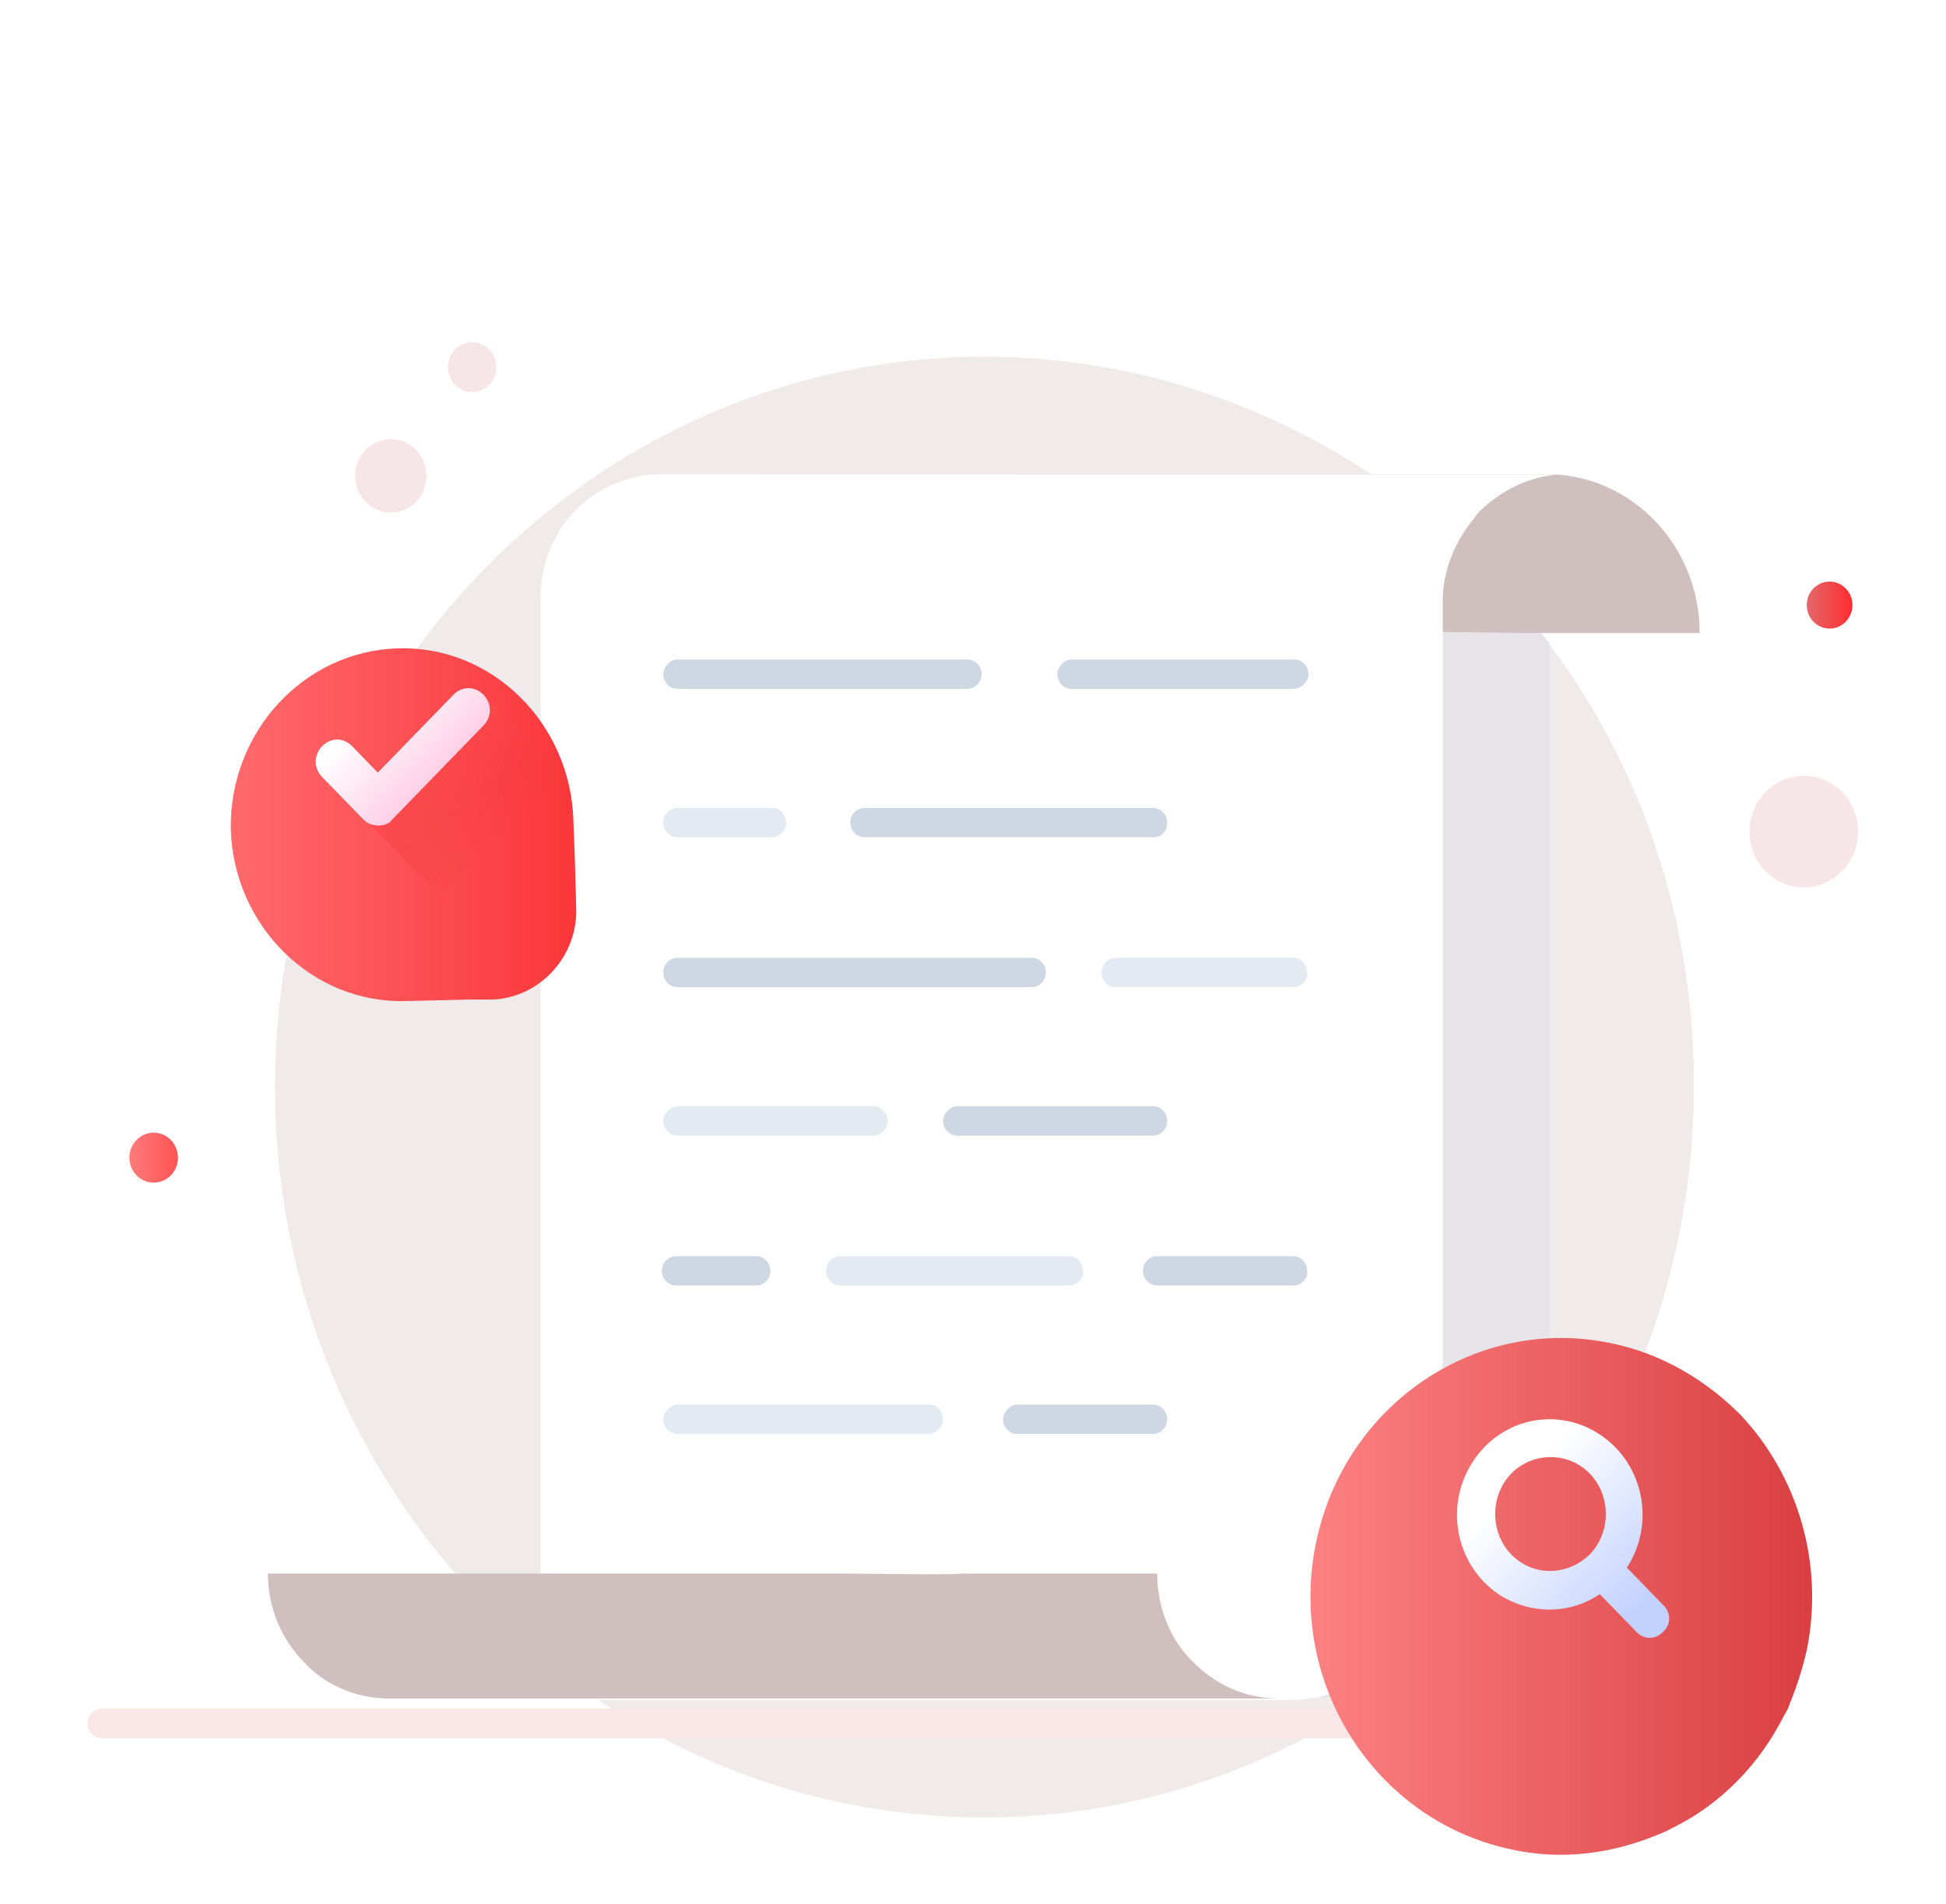 <svg width="371" height="363" viewBox="0 0 371 363" fill="none" xmlns="http://www.w3.org/2000/svg">
<g filter="url(#filter0_d_226_19957)">
<path d="M322.951 142.972C322.951 174.631 312.61 203.769 295.464 227.304C285.939 239.912 274.508 251.118 261.445 259.804C240.217 274.092 214.907 282.498 187.691 282.498C112.85 282.498 52.432 220.019 52.432 143.252C52.432 66.205 113.122 4.007 187.691 4.007C214.907 4.007 240.217 12.412 261.445 26.421C274.508 35.106 285.939 46.313 295.464 58.92C312.882 82.175 322.951 111.313 322.951 142.972Z" fill="#F0EAEA"/>
<path opacity="0.3" d="M295.462 58.641V227.024C285.937 239.632 274.506 250.839 261.443 259.524H124.006V49.115C124.278 42.951 126.727 37.348 130.538 33.425C134.892 28.942 140.607 26.421 147.139 26.421H261.443C274.506 35.106 286.209 46.033 295.462 58.641Z" fill="#CED7E2"/>
<path d="M270.698 56.401H193.406V26.423H294.919C295.191 26.423 295.463 26.423 295.463 26.423C311.248 26.703 324.04 40.151 324.04 56.681H290.565" fill="#D0BFBF"/>
<path d="M297.641 26.423C291.654 26.703 286.21 29.505 282.128 33.427C281.856 33.707 281.312 34.268 281.04 34.828C277.502 39.031 275.052 44.634 275.052 50.518V229.828C275.052 246.638 261.989 260.086 245.66 260.086H103.052V49.117C103.324 42.953 105.773 37.35 109.583 33.427C113.938 28.944 119.653 26.423 126.185 26.423H269.337H296.552C297.097 26.423 297.369 26.423 297.641 26.423Z" fill="white"/>
<path d="M246.475 67.327H204.292C202.659 67.327 201.57 65.926 201.57 64.525C201.57 63.124 202.931 61.724 204.292 61.724H246.748C248.381 61.724 249.469 63.124 249.469 64.525C249.469 65.926 248.108 67.327 246.475 67.327Z" fill="#CED7E2"/>
<path d="M184.425 67.327H129.178C127.545 67.327 126.456 65.926 126.456 64.525C126.456 63.124 127.817 61.724 129.178 61.724H184.425C186.057 61.724 187.146 63.124 187.146 64.525C187.146 65.926 186.057 67.327 184.425 67.327Z" fill="#CED7E2"/>
<path d="M219.806 95.624H164.831C163.198 95.624 162.109 94.223 162.109 92.822C162.109 91.141 163.47 90.02 164.831 90.02H219.806C221.439 90.02 222.527 91.421 222.527 92.822C222.527 94.503 221.439 95.624 219.806 95.624Z" fill="#CED7E2"/>
<path d="M147.14 95.624H129.178C127.545 95.624 126.456 94.223 126.456 92.822C126.456 91.141 127.817 90.02 129.178 90.02H147.14C148.773 90.02 149.861 91.421 149.861 92.822C149.861 94.503 148.5 95.624 147.14 95.624Z" fill="#E3EAF2"/>
<path d="M246.475 124.202H212.728C211.095 124.202 210.007 122.801 210.007 121.4C210.007 119.719 211.368 118.599 212.728 118.599H246.475C248.108 118.599 249.197 119.999 249.197 121.4C249.469 122.801 248.108 124.202 246.475 124.202Z" fill="#E3EAF2"/>
<path d="M196.671 124.202H129.178C127.545 124.202 126.456 122.801 126.456 121.4C126.456 119.719 127.817 118.599 129.178 118.599H196.671C198.304 118.599 199.393 119.999 199.393 121.4C199.393 122.801 198.304 124.202 196.671 124.202Z" fill="#CED7E2"/>
<path d="M219.805 152.501H182.52C180.887 152.501 179.799 151.1 179.799 149.699C179.799 148.298 181.16 146.897 182.52 146.897H219.805C221.438 146.897 222.527 148.298 222.527 149.699C222.527 151.1 221.438 152.501 219.805 152.501Z" fill="#CED7E2"/>
<path d="M166.462 152.501H129.178C127.545 152.501 126.456 151.1 126.456 149.699C126.456 148.298 127.817 146.897 129.178 146.897H166.462C168.095 146.897 169.184 148.298 169.184 149.699C169.184 151.1 168.095 152.501 166.462 152.501Z" fill="#E3EAF2"/>
<path d="M246.476 181.079H220.622C218.989 181.079 217.9 179.678 217.9 178.277C217.9 176.596 219.261 175.476 220.622 175.476H246.476C248.109 175.476 249.198 176.876 249.198 178.277C249.47 179.678 248.109 181.079 246.476 181.079Z" fill="#CED7E2"/>
<path d="M203.748 181.079H160.204C158.571 181.079 157.482 179.678 157.482 178.277C157.482 176.596 158.843 175.476 160.204 175.476H203.748C205.381 175.476 206.47 176.876 206.47 178.277C206.742 179.678 205.381 181.079 203.748 181.079Z" fill="#E3EAF2"/>
<path d="M144.147 181.079H128.906C127.273 181.079 126.185 179.678 126.185 178.277C126.185 176.596 127.545 175.476 128.906 175.476H144.147C145.78 175.476 146.868 176.876 146.868 178.277C146.868 179.678 145.78 181.079 144.147 181.079Z" fill="#CED7E2"/>
<path d="M219.805 209.376H193.95C192.317 209.376 191.229 207.975 191.229 206.574C191.229 205.173 192.589 203.772 193.95 203.772H219.805C221.437 203.772 222.526 205.173 222.526 206.574C222.526 207.975 221.437 209.376 219.805 209.376Z" fill="#CED7E2"/>
<path d="M177.076 209.376H129.178C127.545 209.376 126.456 207.975 126.456 206.574C126.456 205.173 127.817 203.772 129.178 203.772H177.076C178.709 203.772 179.798 205.173 179.798 206.574C179.798 207.975 178.437 209.376 177.076 209.376Z" fill="#E3EAF2"/>
<path d="M183.064 235.991H220.621C220.621 242.435 223.071 248.599 227.425 252.802C231.507 257.004 237.223 259.806 243.754 259.806H74.203C67.944 259.806 61.956 257.284 57.874 252.802C53.792 248.599 51.07 242.715 51.07 235.991H162.381C162.653 235.991 183.336 236.271 183.064 235.991Z" fill="#D0BFBF"/>
<path d="M76.609 33.383C80.183 32.187 82.138 28.235 80.977 24.557C79.815 20.878 75.977 18.865 72.403 20.061C68.829 21.256 66.874 25.208 68.036 28.887C69.197 32.566 73.036 34.578 76.609 33.383Z" fill="#F7E6E8"/>
<path d="M91.461 10.531C93.891 9.718 95.221 7.031 94.431 4.529C93.641 2.028 91.031 0.659 88.601 1.472C86.171 2.285 84.841 4.972 85.631 7.474C86.421 9.975 89.031 11.344 91.461 10.531Z" fill="#F7E6E8"/>
<path d="M29.297 161.464C31.852 161.464 33.923 159.332 33.923 156.701C33.923 154.071 31.852 151.938 29.297 151.938C26.741 151.938 24.67 154.071 24.67 156.701C24.67 159.332 26.741 161.464 29.297 161.464Z" fill="url(#paint0_linear_226_19957)"/>
<path d="M350.866 102.403C355.082 98.436 355.377 91.702 351.524 87.361C347.67 83.021 341.129 82.718 336.913 86.684C332.696 90.651 332.402 97.385 336.255 101.725C340.108 106.066 346.649 106.369 350.866 102.403Z" fill="#F7E6E8"/>
<path d="M348.805 55.84C351.21 55.84 353.159 53.833 353.159 51.357C353.159 48.881 351.21 46.874 348.805 46.874C346.4 46.874 344.45 48.881 344.45 51.357C344.45 53.833 346.4 55.84 348.805 55.84Z" fill="url(#paint1_linear_226_19957)"/>
<g filter="url(#filter1_d_226_19957)">
<path d="M109.855 95.065C110.127 104.31 102.779 112.155 93.798 112.435H89.444L77.469 112.716C59.507 113.276 44.538 98.427 43.994 79.936C43.722 61.444 57.874 46.035 75.836 45.474C93.798 44.914 108.766 59.763 109.311 78.254L109.583 85.259L109.855 95.065Z" fill="url(#paint2_linear_226_19957)"/>
</g>
<path d="M109.856 95.064C110.128 104.31 102.78 112.155 93.799 112.435H89.444L67.128 89.461L86.179 71.81L92.438 68.168L109.312 85.538L109.856 95.064Z" fill="url(#paint3_linear_226_19957)"/>
<path d="M72.298 93.384C71.21 93.384 70.121 93.103 69.305 92.263L61.412 84.138C59.779 82.457 59.779 79.935 61.412 78.254C63.045 76.573 65.495 76.573 67.127 78.254L72.026 83.297L86.45 68.448C88.083 66.767 90.532 66.767 92.165 68.448C93.798 70.129 93.798 72.651 92.165 74.332L74.748 92.263C74.475 92.823 73.387 93.384 72.298 93.384Z" fill="url(#paint4_linear_226_19957)"/>
<path d="M19.5 264.567H297.368" stroke="#FAE7E7" stroke-width="5.65" stroke-miterlimit="10" stroke-linecap="round" stroke-linejoin="round"/>
<g filter="url(#filter2_d_226_19957)">
<path d="M344.488 236.297C343.672 239.939 342.583 243.302 341.222 246.664C340.95 247.505 340.678 248.064 340.134 248.905C335.507 258.151 328.159 265.715 319.178 270.198C318.089 270.759 317 271.319 316.184 271.599C307.475 275.241 297.678 276.642 287.88 274.401C262.026 268.797 245.424 242.741 250.867 216.124C256.31 189.508 281.621 172.419 307.475 178.022C316.728 179.983 324.893 184.746 331.697 191.47C342.855 203.237 347.754 220.047 344.488 236.297Z" fill="url(#paint5_linear_226_19957)"/>
</g>
<path d="M317.235 242.152L310.159 234.868C315.602 226.463 313.425 215.256 305.26 209.653C297.096 204.049 286.209 206.29 280.766 214.696C275.323 223.101 277.501 234.308 285.665 239.911C291.653 243.833 299.273 243.833 304.988 239.911L312.064 247.196C313.425 248.596 315.602 248.596 316.963 247.196C318.596 245.795 318.596 243.553 317.235 242.152ZM288.115 232.346C284.032 228.144 284.032 221.14 288.115 216.937C292.197 212.734 299.001 212.734 303.083 216.937C307.165 221.14 307.165 228.144 303.083 232.346C298.728 236.549 292.197 236.549 288.115 232.346Z" fill="url(#paint6_linear_226_19957)"/>
</g>
<defs>
<filter id="filter0_d_226_19957" x="0.675" y="1.238" width="369.556" height="361.26" filterUnits="userSpaceOnUse" color-interpolation-filters="sRGB">
<feFlood flood-opacity="0" result="BackgroundImageFix"/>
<feColorMatrix in="SourceAlpha" type="matrix" values="0 0 0 0 0 0 0 0 0 0 0 0 0 0 0 0 0 0 127 0" result="hardAlpha"/>
<feMorphology radius="48" operator="erode" in="SourceAlpha" result="effect1_dropShadow_226_19957"/>
<feOffset dy="64"/>
<feGaussianBlur stdDeviation="32"/>
<feColorMatrix type="matrix" values="0 0 0 0 0.058 0 0 0 0 0.058 0 0 0 0 0.058 0 0 0 0.1 0"/>
<feBlend mode="multiply" in2="BackgroundImageFix" result="effect1_dropShadow_226_19957"/>
<feBlend mode="normal" in="SourceGraphic" in2="effect1_dropShadow_226_19957" result="shape"/>
</filter>
<filter id="filter1_d_226_19957" x="21.39" y="36.984" width="111.072" height="112.472" filterUnits="userSpaceOnUse" color-interpolation-filters="sRGB">
<feFlood flood-opacity="0" result="BackgroundImageFix"/>
<feColorMatrix in="SourceAlpha" type="matrix" values="0 0 0 0 0 0 0 0 0 0 0 0 0 0 0 0 0 0 127 0" result="hardAlpha"/>
<feOffset dy="14.125"/>
<feGaussianBlur stdDeviation="11.3"/>
<feColorMatrix type="matrix" values="0 0 0 0 0.969 0 0 0 0 0.255 0 0 0 0 0.565 0 0 0 0.3 0"/>
<feBlend mode="normal" in2="BackgroundImageFix" result="effect1_dropShadow_226_19957"/>
<feBlend mode="normal" in="SourceGraphic" in2="effect1_dropShadow_226_19957" result="shape"/>
</filter>
<filter id="filter2_d_226_19957" x="227.234" y="168.483" width="140.85" height="143.722" filterUnits="userSpaceOnUse" color-interpolation-filters="sRGB">
<feFlood flood-opacity="0" result="BackgroundImageFix"/>
<feColorMatrix in="SourceAlpha" type="matrix" values="0 0 0 0 0 0 0 0 0 0 0 0 0 0 0 0 0 0 127 0" result="hardAlpha"/>
<feOffset dy="14.125"/>
<feGaussianBlur stdDeviation="11.3"/>
<feColorMatrix type="matrix" values="0 0 0 0 0.925 0 0 0 0 0.824 0 0 0 0 0.824 0 0 0 0.22 0"/>
<feBlend mode="normal" in2="BackgroundImageFix" result="effect1_dropShadow_226_19957"/>
<feBlend mode="normal" in="SourceGraphic" in2="effect1_dropShadow_226_19957" result="shape"/>
</filter>
<linearGradient id="paint0_linear_226_19957" x1="24.679" y1="156.717" x2="33.675" y2="156.717" gradientUnits="userSpaceOnUse">
<stop stop-color="#FF7B7B"/>
<stop offset="1" stop-color="#FF5454"/>
</linearGradient>
<linearGradient id="paint1_linear_226_19957" x1="344.538" y1="51.493" x2="352.987" y2="51.493" gradientUnits="userSpaceOnUse">
<stop stop-color="#E4686A"/>
<stop offset="1" stop-color="#FF2D31"/>
</linearGradient>
<linearGradient id="paint2_linear_226_19957" x1="43.994" y1="79.207" x2="109.732" y2="79.207" gradientUnits="userSpaceOnUse">
<stop stop-color="#FF6A6D"/>
<stop offset="1" stop-color="#FA373B"/>
</linearGradient>
<linearGradient id="paint3_linear_226_19957" x1="79.3" y1="78.336" x2="96.399" y2="94.945" gradientUnits="userSpaceOnUse">
<stop stop-color="#FF4B4F"/>
<stop offset="1" stop-color="#F0383B" stop-opacity="0"/>
</linearGradient>
<linearGradient id="paint4_linear_226_19957" x1="85.816" y1="85.056" x2="71.074" y2="70.736" gradientUnits="userSpaceOnUse">
<stop offset="0.011" stop-color="#FFC9E3"/>
<stop offset="1" stop-color="white"/>
</linearGradient>
<linearGradient id="paint5_linear_226_19957" x1="249.703" y1="226.353" x2="345.439" y2="226.353" gradientUnits="userSpaceOnUse">
<stop stop-color="#FC8183"/>
<stop offset="1" stop-color="#DA3F41"/>
</linearGradient>
<linearGradient id="paint6_linear_226_19957" x1="313.043" y1="242.771" x2="288.804" y2="219.225" gradientUnits="userSpaceOnUse">
<stop offset="0.011" stop-color="#C2D1FF"/>
<stop offset="1" stop-color="white"/>
</linearGradient>
</defs>
</svg>
